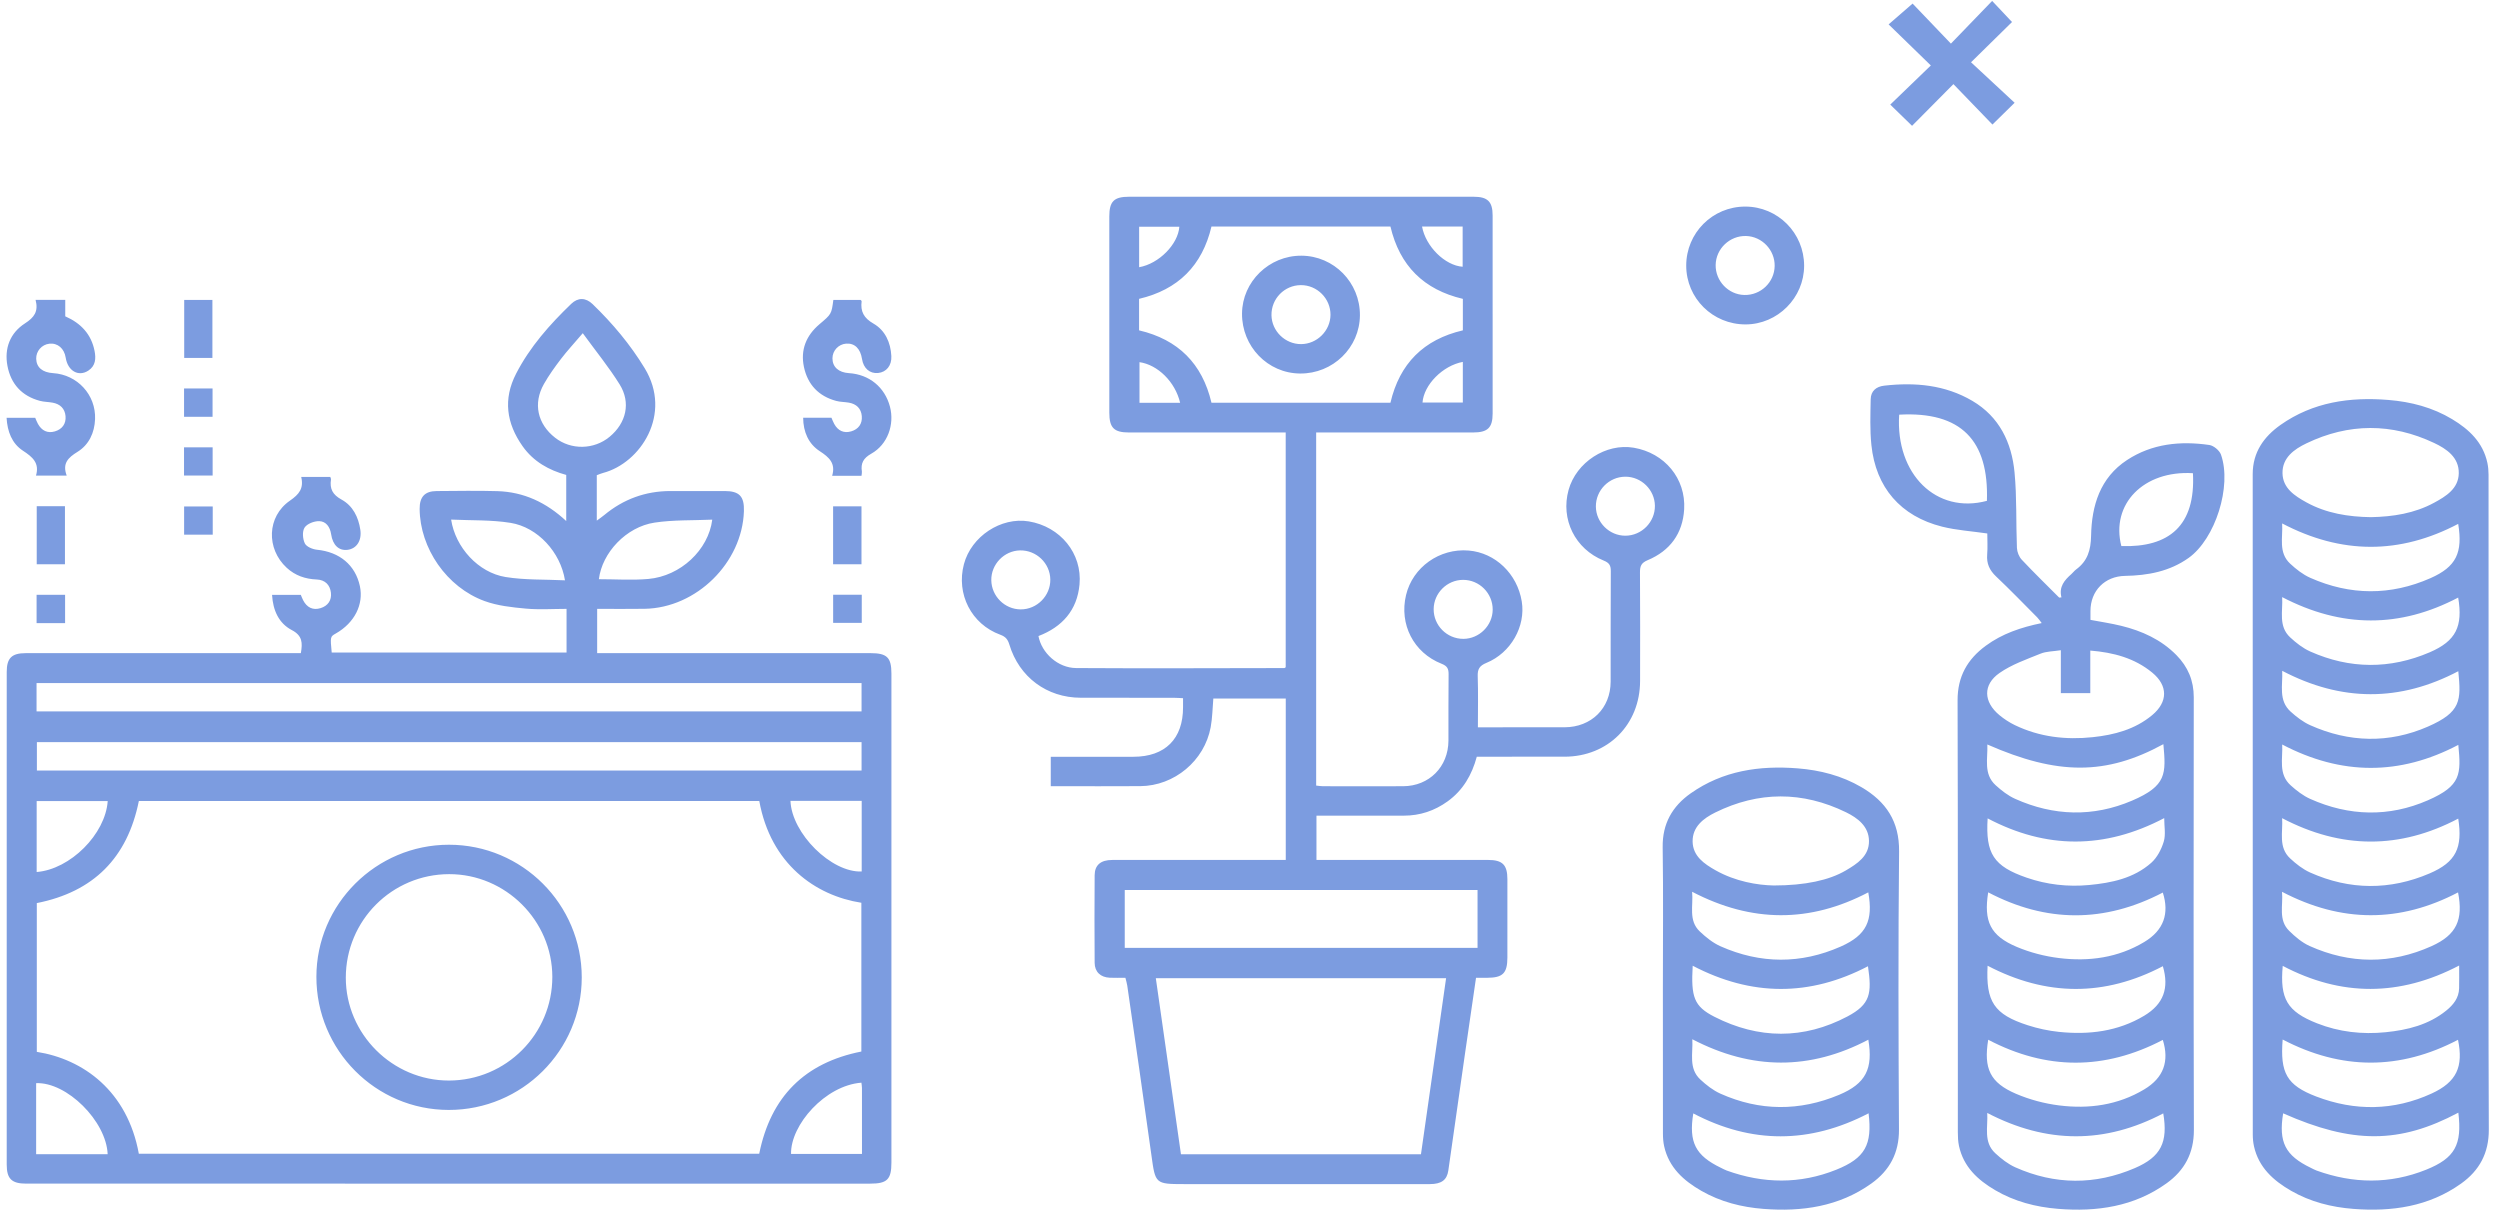<svg 
 xmlns="http://www.w3.org/2000/svg"
 xmlns:xlink="http://www.w3.org/1999/xlink"
 width="217px" height="105px">
<path fill-rule="evenodd"  fill="rgb(124, 156, 224)"
 d="M213.624,102.735 C210.815,104.737 207.610,105.192 204.265,104.931 C202.366,104.784 200.534,104.319 198.869,103.361 C197.327,102.474 196.055,101.334 195.646,99.498 C195.572,99.164 195.541,98.814 195.541,98.471 C195.536,79.364 195.537,60.257 195.535,41.149 C195.535,39.267 196.496,37.908 197.951,36.882 C200.768,34.896 203.974,34.442 207.318,34.716 C209.271,34.875 211.147,35.362 212.846,36.384 C214.326,37.274 215.527,38.406 215.906,40.183 C215.977,40.518 216.006,40.867 216.006,41.210 C216.011,50.750 216.010,60.291 216.010,69.831 C216.010,79.238 215.986,88.645 216.029,98.052 C216.038,100.089 215.210,101.604 213.624,102.735 ZM200.575,101.367 C200.743,101.448 200.906,101.541 201.080,101.604 C204.256,102.750 207.439,102.796 210.585,101.532 C213.092,100.525 213.718,99.365 213.385,96.579 C208.280,99.293 204.186,99.299 198.176,96.637 C197.771,99.143 198.356,100.296 200.575,101.367 ZM198.831,61.772 C199.338,62.229 199.905,62.669 200.522,62.946 C203.898,64.459 207.362,64.543 210.736,63.072 C213.637,61.806 213.628,60.794 213.381,58.260 C208.309,60.930 203.237,60.922 198.096,58.227 C198.158,59.479 197.743,60.791 198.831,61.772 ZM213.382,64.655 C208.310,67.326 203.237,67.319 198.095,64.623 C198.159,65.874 197.742,67.185 198.830,68.167 C199.337,68.624 199.904,69.065 200.520,69.342 C203.897,70.855 207.360,70.940 210.734,69.468 C213.642,68.200 213.625,67.190 213.382,64.655 ZM213.375,71.055 C208.303,73.724 203.231,73.714 198.089,71.017 C198.168,72.247 197.741,73.538 198.784,74.509 C199.301,74.991 199.890,75.454 200.529,75.739 C203.962,77.271 207.449,77.287 210.894,75.811 C213.181,74.831 213.770,73.581 213.375,71.055 ZM198.788,55.325 C199.306,55.806 199.895,56.268 200.535,56.553 C203.969,58.082 207.455,58.099 210.900,56.619 C213.190,55.635 213.789,54.360 213.370,51.869 C208.318,54.521 203.271,54.527 198.092,51.829 C198.164,53.063 197.744,54.355 198.788,55.325 ZM211.275,38.446 C207.592,36.709 203.873,36.717 200.201,38.481 C199.132,38.994 198.098,39.729 198.121,41.075 C198.143,42.373 199.176,43.041 200.193,43.603 C201.937,44.565 203.845,44.859 205.786,44.890 C207.719,44.853 209.575,44.561 211.275,43.641 C212.320,43.076 213.398,42.411 213.422,41.080 C213.446,39.701 212.372,38.963 211.275,38.446 ZM213.372,45.472 C208.301,48.138 203.228,48.131 198.090,45.433 C198.166,46.664 197.743,47.956 198.786,48.926 C199.304,49.408 199.892,49.871 200.532,50.155 C203.994,51.693 207.503,51.711 210.966,50.184 C213.212,49.193 213.777,47.968 213.372,45.472 ZM213.359,77.461 C208.307,80.101 203.260,80.115 198.080,77.408 C198.189,78.599 197.734,79.845 198.698,80.795 C199.219,81.309 199.816,81.816 200.474,82.112 C203.985,83.688 207.546,83.703 211.054,82.127 C213.242,81.144 213.821,79.830 213.359,77.461 ZM201.117,88.823 C203.032,89.579 205.038,89.803 207.077,89.597 C208.973,89.405 210.802,88.957 212.331,87.721 C212.947,87.223 213.431,86.627 213.451,85.784 C213.466,85.146 213.454,84.508 213.454,83.807 C208.288,86.509 203.215,86.510 198.141,83.838 C197.881,86.696 198.524,87.800 201.117,88.823 ZM213.355,90.254 C208.302,92.896 203.255,92.905 198.135,90.230 C197.905,93.123 198.478,94.195 201.054,95.179 C204.404,96.458 207.779,96.423 211.060,94.920 C213.241,93.921 213.836,92.592 213.355,90.254 ZM184.453,49.987 C182.701,50.017 181.447,51.276 181.452,53.046 C181.453,53.284 181.452,53.522 181.452,53.805 C182.362,53.978 183.250,54.107 184.117,54.320 C185.925,54.765 187.585,55.512 188.916,56.867 C189.914,57.882 190.420,59.075 190.419,60.521 C190.405,73.043 190.394,85.566 190.429,98.088 C190.434,100.093 189.616,101.592 188.061,102.709 C185.236,104.738 182.007,105.200 178.633,104.927 C176.706,104.771 174.855,104.292 173.173,103.303 C171.661,102.414 170.429,101.273 170.040,99.467 C169.957,99.082 169.941,98.676 169.941,98.280 C169.936,85.784 169.957,73.288 169.918,60.793 C169.912,58.724 170.769,57.225 172.367,56.050 C173.788,55.005 175.416,54.453 177.220,54.083 C177.071,53.892 176.967,53.726 176.832,53.591 C175.648,52.400 174.481,51.192 173.262,50.038 C172.692,49.499 172.423,48.919 172.487,48.136 C172.538,47.507 172.497,46.870 172.497,46.305 C171.133,46.106 169.826,46.027 168.577,45.714 C164.977,44.810 162.818,42.316 162.437,38.630 C162.302,37.316 162.351,35.979 162.376,34.654 C162.390,33.947 162.846,33.554 163.551,33.475 C166.228,33.173 168.830,33.402 171.199,34.795 C173.550,36.177 174.619,38.422 174.863,41.015 C175.068,43.182 174.981,45.375 175.069,47.555 C175.083,47.907 175.250,48.328 175.489,48.583 C176.543,49.706 177.649,50.780 178.736,51.872 C178.802,51.866 178.868,51.859 178.934,51.852 C178.697,50.927 179.200,50.355 179.800,49.826 C179.940,49.703 180.051,49.544 180.200,49.435 C181.198,48.702 181.483,47.761 181.507,46.501 C181.556,43.897 182.282,41.467 184.628,39.930 C186.802,38.505 189.254,38.262 191.766,38.624 C192.147,38.679 192.654,39.101 192.782,39.465 C193.743,42.208 192.288,46.776 189.972,48.428 C188.325,49.602 186.426,49.954 184.453,49.987 ZM164.848,35.993 C164.517,41.170 168.087,44.650 172.464,43.473 C172.641,38.236 170.240,35.698 164.848,35.993 ZM187.732,77.473 C182.673,80.111 177.626,80.107 172.574,77.455 C172.177,79.980 172.755,81.220 175.059,82.192 C176.216,82.680 177.484,83.007 178.732,83.160 C181.319,83.478 183.840,83.136 186.121,81.766 C187.814,80.749 188.313,79.299 187.732,77.473 ZM187.854,71.012 C182.675,73.730 177.602,73.710 172.527,71.036 C172.336,74.099 173.047,75.189 175.906,76.179 C177.665,76.788 179.489,76.993 181.335,76.819 C183.287,76.635 185.209,76.236 186.725,74.895 C187.240,74.439 187.615,73.715 187.816,73.043 C187.997,72.434 187.854,71.729 187.854,71.012 ZM176.004,88.990 C176.882,89.274 177.806,89.473 178.723,89.568 C181.317,89.837 183.833,89.533 186.115,88.166 C187.809,87.151 188.291,85.758 187.736,83.866 C182.679,86.512 177.632,86.498 172.523,83.825 C172.361,86.945 173.086,88.046 176.004,88.990 ZM173.188,100.098 C173.707,100.579 174.295,101.041 174.935,101.326 C178.369,102.855 181.855,102.872 185.300,101.393 C187.590,100.409 188.188,99.137 187.771,96.642 C182.720,99.295 177.672,99.300 172.493,96.603 C172.565,97.836 172.144,99.128 173.188,100.098 ZM174.988,94.941 C176.167,95.446 177.458,95.791 178.730,95.950 C181.316,96.275 183.838,95.929 186.119,94.560 C187.813,93.543 188.305,92.117 187.733,90.264 C182.676,92.905 177.628,92.897 172.576,90.249 C172.171,92.745 172.726,93.972 174.988,94.941 ZM173.225,68.160 C173.729,68.619 174.296,69.061 174.913,69.338 C178.261,70.841 181.693,70.934 185.055,69.498 C188.078,68.206 188.013,67.158 187.781,64.594 C182.809,67.302 178.616,67.307 172.501,64.621 C172.555,65.866 172.142,67.175 173.225,68.160 ZM178.881,60.166 C178.881,58.917 178.881,57.726 178.881,56.439 C178.212,56.544 177.623,56.533 177.121,56.737 C175.904,57.231 174.623,57.675 173.560,58.414 C172.093,59.435 172.164,60.930 173.554,62.078 C173.960,62.413 174.414,62.711 174.888,62.940 C177.031,63.974 179.308,64.235 181.649,63.987 C183.522,63.789 185.313,63.316 186.802,62.080 C188.185,60.932 188.192,59.513 186.809,58.378 C185.278,57.122 183.462,56.636 181.437,56.469 C181.437,57.747 181.437,58.957 181.437,60.166 C180.546,60.166 179.740,60.166 178.881,60.166 ZM190.347,41.074 C186.065,40.811 183.198,43.758 184.133,47.401 C188.286,47.535 190.590,45.622 190.347,41.074 ZM172.944,10.811 C171.816,9.642 170.691,8.478 169.556,7.301 C168.302,8.566 167.149,9.729 165.967,10.921 C165.234,10.209 164.665,9.656 164.074,9.080 C165.266,7.930 166.432,6.806 167.597,5.682 C166.309,4.429 165.137,3.289 163.932,2.118 C164.726,1.428 165.338,0.895 166.012,0.310 C166.994,1.336 168.127,2.520 169.339,3.787 C170.605,2.475 171.744,1.296 172.918,0.080 C173.557,0.758 174.100,1.334 174.643,1.911 C173.516,3.017 172.349,4.164 171.086,5.406 C172.439,6.663 173.640,7.779 174.869,8.920 C174.135,9.641 173.557,10.209 172.944,10.811 ZM164.831,98.050 C164.843,100.087 164.014,101.602 162.428,102.734 C159.620,104.736 156.415,105.191 153.070,104.932 C151.171,104.785 149.340,104.320 147.674,103.363 C146.132,102.477 144.859,101.338 144.450,99.502 C144.370,99.143 144.343,98.765 144.343,98.396 C144.335,94.186 144.338,89.976 144.338,85.766 C144.338,81.689 144.381,77.612 144.320,73.536 C144.290,71.496 145.156,69.989 146.747,68.866 C149.538,66.897 152.715,66.431 156.033,66.693 C157.985,66.848 159.860,67.325 161.572,68.326 C163.709,69.576 164.868,71.295 164.841,73.909 C164.759,81.955 164.784,90.003 164.831,98.050 ZM149.377,101.367 C149.545,101.448 149.708,101.541 149.882,101.604 C153.058,102.750 156.241,102.796 159.387,101.532 C161.894,100.525 162.521,99.363 162.194,96.635 C157.076,99.296 152.029,99.296 146.976,96.644 C146.573,99.144 147.158,100.297 149.377,101.367 ZM147.589,93.701 C148.107,94.183 148.696,94.644 149.335,94.930 C152.740,96.454 156.203,96.466 159.629,95.033 C161.965,94.056 162.590,92.761 162.172,90.246 C157.121,92.899 152.074,92.904 146.893,90.206 C146.966,91.439 146.545,92.731 147.589,93.701 ZM162.140,83.870 C157.089,86.507 152.041,86.501 146.926,83.826 C146.771,86.534 147.031,87.347 148.808,88.254 C152.637,90.208 156.554,90.240 160.357,88.229 C162.357,87.171 162.486,86.232 162.140,83.870 ZM160.231,70.504 C156.456,68.667 152.640,68.667 148.873,70.530 C147.861,71.031 146.901,71.765 146.919,73.043 C146.936,74.313 147.926,74.985 148.912,75.542 C150.645,76.520 152.553,76.831 153.956,76.860 C156.680,76.858 158.770,76.405 160.209,75.560 C161.208,74.973 162.242,74.309 162.228,72.995 C162.215,71.727 161.245,70.998 160.231,70.504 ZM162.167,77.457 C157.116,80.103 152.068,80.114 146.876,77.405 C146.994,78.619 146.530,79.893 147.543,80.852 C148.075,81.355 148.680,81.844 149.342,82.138 C152.803,83.675 156.313,83.693 159.775,82.161 C162.024,81.165 162.603,79.904 162.167,77.457 ZM151.517,28.159 C148.668,28.165 146.368,25.890 146.364,23.061 C146.360,20.221 148.645,17.931 151.484,17.931 C154.317,17.932 156.599,20.225 156.598,23.068 C156.596,25.851 154.297,28.154 151.517,28.159 ZM151.563,20.485 C150.143,20.444 148.939,21.591 148.919,23.003 C148.899,24.390 150.021,25.567 151.398,25.604 C152.828,25.642 154.018,24.509 154.041,23.087 C154.064,21.703 152.941,20.525 151.563,20.485 ZM143.018,48.623 C142.459,48.857 142.347,49.140 142.350,49.678 C142.371,52.822 142.365,55.967 142.359,59.112 C142.352,62.892 139.579,65.673 135.809,65.681 C133.278,65.687 130.747,65.682 128.186,65.682 C127.758,67.269 126.987,68.596 125.655,69.558 C124.516,70.379 123.256,70.799 121.853,70.799 C119.347,70.799 116.841,70.799 114.269,70.799 C114.269,72.058 114.269,73.293 114.269,74.643 C114.524,74.643 114.805,74.643 115.086,74.643 C119.779,74.643 124.471,74.643 129.164,74.643 C130.415,74.644 130.840,75.064 130.842,76.311 C130.844,78.577 130.844,80.842 130.841,83.107 C130.840,84.473 130.448,84.866 129.097,84.872 C128.805,84.873 128.514,84.872 128.119,84.872 C127.795,87.098 127.477,89.254 127.168,91.411 C126.682,94.807 126.207,98.204 125.715,101.598 C125.594,102.433 125.109,102.779 124.112,102.780 C116.993,102.782 109.873,102.781 102.754,102.780 C100.284,102.780 100.282,102.741 99.949,100.317 C99.272,95.391 98.552,90.471 97.846,85.549 C97.816,85.341 97.750,85.139 97.685,84.871 C97.232,84.871 96.782,84.886 96.334,84.867 C95.529,84.834 95.020,84.362 95.015,83.570 C94.997,81.039 94.997,78.507 95.015,75.975 C95.021,75.083 95.546,74.646 96.540,74.645 C101.259,74.641 105.979,74.642 110.699,74.642 C110.986,74.642 111.273,74.642 111.604,74.642 C111.604,69.948 111.604,65.321 111.604,60.630 C109.528,60.630 107.440,60.630 105.317,60.630 C105.245,61.451 105.239,62.300 105.087,63.123 C104.548,66.037 101.932,68.215 98.979,68.237 C96.580,68.255 94.180,68.241 91.780,68.241 C91.601,68.241 91.422,68.241 91.206,68.241 C91.206,67.373 91.206,66.585 91.206,65.689 C91.762,65.689 92.312,65.689 92.861,65.689 C94.701,65.688 96.541,65.689 98.381,65.688 C101.135,65.687 102.696,64.128 102.688,61.387 C102.687,61.150 102.688,60.913 102.688,60.603 C102.392,60.590 102.136,60.569 101.880,60.568 C99.187,60.565 96.494,60.571 93.801,60.564 C90.864,60.556 88.467,58.775 87.612,55.948 C87.480,55.513 87.297,55.267 86.829,55.096 C84.310,54.178 82.982,51.555 83.669,48.968 C84.309,46.557 86.885,44.858 89.297,45.256 C92.033,45.708 93.951,48.035 93.702,50.736 C93.496,52.967 92.203,54.420 90.138,55.209 C90.409,56.673 91.822,57.977 93.409,57.987 C99.435,58.026 105.461,57.995 111.486,57.988 C111.508,57.988 111.529,57.962 111.599,57.918 C111.599,54.156 111.599,41.409 111.599,37.539 C111.282,37.539 110.996,37.539 110.710,37.539 C106.470,37.539 102.230,37.540 97.991,37.539 C96.690,37.538 96.289,37.132 96.289,35.816 C96.287,30.139 96.287,24.463 96.288,18.786 C96.289,17.479 96.692,17.077 98.004,17.077 C107.977,17.076 117.950,17.076 127.922,17.078 C129.130,17.078 129.560,17.505 129.560,18.703 C129.562,24.433 129.562,30.163 129.561,35.893 C129.560,37.127 129.134,37.538 127.863,37.539 C123.623,37.540 119.383,37.539 115.144,37.539 C114.857,37.539 114.571,37.539 114.243,37.539 C114.243,44.798 114.243,60.938 114.243,68.187 C114.431,68.206 114.632,68.244 114.834,68.244 C117.154,68.248 119.474,68.255 121.794,68.244 C124.052,68.234 125.714,66.560 125.725,64.292 C125.734,62.373 125.712,60.454 125.738,58.536 C125.744,58.046 125.624,57.808 125.125,57.612 C122.693,56.653 121.441,54.180 122.044,51.653 C122.621,49.232 124.955,47.574 127.484,47.787 C129.796,47.982 131.695,49.802 132.088,52.200 C132.442,54.361 131.153,56.667 129.019,57.539 C128.422,57.783 128.244,58.081 128.266,58.702 C128.315,60.137 128.281,61.574 128.281,63.130 C128.576,63.130 128.830,63.130 129.084,63.130 C131.323,63.130 133.563,63.135 135.803,63.128 C138.134,63.121 139.798,61.479 139.804,59.169 C139.813,55.971 139.796,52.773 139.818,49.575 C139.821,49.078 139.685,48.852 139.198,48.656 C136.711,47.654 135.449,45.070 136.151,42.533 C136.817,40.124 139.397,38.450 141.810,38.862 C144.486,39.319 146.342,41.531 146.185,44.211 C146.061,46.310 144.955,47.814 143.018,48.623 ZM91.167,50.302 C91.150,48.889 89.955,47.743 88.532,47.775 C87.154,47.806 86.023,48.985 86.045,50.365 C86.067,51.754 87.214,52.891 88.598,52.895 C90.012,52.899 91.184,51.715 91.167,50.302 ZM102.507,100.188 C109.511,100.188 116.403,100.188 123.340,100.188 C124.068,95.087 124.791,90.020 125.521,84.907 C117.099,84.907 108.743,84.907 100.325,84.907 C101.055,90.018 101.778,95.086 102.507,100.188 ZM98.908,34.963 C100.111,34.963 101.249,34.963 102.435,34.963 C102.010,33.143 100.490,31.661 98.908,31.435 C98.908,32.610 98.908,33.787 98.908,34.963 ZM98.877,19.679 C98.877,20.881 98.877,22.035 98.877,23.194 C100.595,22.896 102.263,21.198 102.366,19.679 C101.211,19.679 100.057,19.679 98.877,19.679 ZM126.958,19.662 C125.752,19.662 124.596,19.662 123.433,19.662 C123.750,21.402 125.428,23.047 126.958,23.154 C126.958,21.998 126.958,20.843 126.958,19.662 ZM126.973,34.938 C126.973,33.732 126.973,32.575 126.973,31.412 C125.224,31.737 123.588,33.404 123.474,34.938 C124.632,34.938 125.791,34.938 126.973,34.938 ZM120.691,34.957 C121.483,31.559 123.572,29.468 126.976,28.675 C126.976,27.762 126.976,26.863 126.976,25.941 C123.587,25.146 121.489,23.064 120.690,19.661 C115.514,19.661 110.349,19.661 105.156,19.661 C104.357,23.045 102.268,25.141 98.872,25.940 C98.872,26.859 98.872,27.758 98.872,28.675 C102.270,29.472 104.358,31.566 105.155,34.957 C110.341,34.957 115.507,34.957 120.691,34.957 ZM97.628,77.253 C97.628,78.972 97.628,80.633 97.628,82.276 C107.867,82.276 118.040,82.276 128.251,82.276 C128.251,80.591 128.251,78.950 128.251,77.253 C117.993,77.253 107.800,77.253 97.628,77.253 ZM129.566,52.920 C129.574,51.495 128.410,50.326 126.990,50.332 C125.602,50.339 124.456,51.478 124.442,52.865 C124.429,54.286 125.591,55.454 127.017,55.453 C128.396,55.452 129.557,54.297 129.566,52.920 ZM141.082,41.378 C139.663,41.381 138.503,42.560 138.522,43.980 C138.539,45.360 139.702,46.503 141.083,46.499 C142.498,46.495 143.665,45.309 143.646,43.895 C143.627,42.514 142.466,41.374 141.082,41.378 ZM112.962,22.194 C115.784,22.209 118.059,24.525 118.041,27.366 C118.023,30.180 115.695,32.445 112.846,32.422 C110.035,32.399 107.784,30.070 107.808,27.209 C107.830,24.444 110.158,22.180 112.962,22.194 ZM112.936,29.869 C114.316,29.863 115.473,28.713 115.487,27.335 C115.500,25.919 114.327,24.740 112.911,24.749 C111.486,24.758 110.341,25.932 110.364,27.360 C110.386,28.738 111.551,29.875 112.936,29.869 ZM75.536,102.740 C51.114,102.740 26.693,102.740 2.272,102.739 C1.013,102.739 0.583,102.321 0.583,101.083 C0.582,86.828 0.583,72.572 0.584,58.316 C0.585,57.123 1.019,56.694 2.224,56.694 C9.716,56.692 17.208,56.693 24.700,56.693 C25.151,56.693 25.603,56.693 26.114,56.693 C26.271,55.794 26.254,55.174 25.322,54.687 C24.207,54.104 23.691,52.985 23.615,51.637 C24.456,51.637 25.265,51.637 26.112,51.637 C26.167,51.766 26.227,51.936 26.310,52.096 C26.633,52.724 27.150,52.997 27.828,52.786 C28.457,52.591 28.802,52.110 28.724,51.445 C28.643,50.755 28.203,50.330 27.500,50.301 C26.501,50.261 25.621,49.961 24.884,49.281 C23.096,47.630 23.163,44.841 25.165,43.458 C25.968,42.904 26.382,42.393 26.145,41.396 C27.030,41.396 27.840,41.396 28.669,41.396 C28.691,41.476 28.738,41.552 28.728,41.620 C28.609,42.431 28.868,42.939 29.650,43.366 C30.623,43.898 31.116,44.885 31.278,45.992 C31.414,46.926 30.953,47.628 30.168,47.725 C29.415,47.818 28.885,47.324 28.742,46.372 C28.649,45.748 28.308,45.249 27.704,45.236 C27.270,45.226 26.654,45.461 26.438,45.794 C26.223,46.124 26.272,46.778 26.460,47.167 C26.601,47.459 27.134,47.680 27.514,47.717 C29.470,47.910 30.844,49.042 31.238,50.876 C31.579,52.471 30.770,54.066 29.151,54.985 C28.661,55.264 28.661,55.264 28.792,56.641 C35.569,56.641 42.350,56.641 49.177,56.641 C49.177,55.410 49.177,54.194 49.177,52.850 C48.011,52.850 46.817,52.934 45.640,52.827 C44.435,52.716 43.187,52.582 42.062,52.172 C38.769,50.973 36.452,47.581 36.425,44.173 C36.417,43.127 36.877,42.630 37.895,42.624 C39.655,42.614 41.415,42.579 43.173,42.631 C45.448,42.700 47.400,43.600 49.149,45.226 C49.149,43.849 49.149,42.571 49.149,41.224 C47.658,40.816 46.307,40.072 45.361,38.731 C43.957,36.740 43.657,34.644 44.801,32.428 C46.001,30.101 47.714,28.172 49.582,26.374 C50.168,25.810 50.841,25.821 51.439,26.398 C53.167,28.069 54.702,29.891 55.959,31.960 C58.383,35.947 55.601,40.199 52.340,41.053 C52.163,41.099 51.995,41.177 51.801,41.248 C51.801,42.526 51.801,43.799 51.801,45.190 C52.061,44.997 52.266,44.859 52.455,44.702 C54.116,43.325 56.025,42.628 58.183,42.622 C59.756,42.618 61.329,42.619 62.902,42.622 C64.178,42.624 64.613,43.083 64.572,44.373 C64.428,48.846 60.448,52.769 55.960,52.844 C54.604,52.867 53.247,52.848 51.833,52.848 C51.833,54.127 51.833,55.362 51.833,56.693 C52.146,56.693 52.456,56.693 52.766,56.693 C60.365,56.693 67.963,56.693 75.561,56.693 C76.992,56.693 77.374,57.065 77.375,58.464 C77.376,72.613 77.376,86.762 77.375,100.911 C77.375,102.374 77.007,102.740 75.536,102.740 ZM44.315,45.384 C42.635,45.113 40.899,45.183 39.158,45.100 C39.525,47.513 41.514,49.700 43.882,50.085 C45.562,50.358 47.298,50.287 49.040,50.372 C48.655,47.939 46.680,45.766 44.315,45.384 ZM56.278,50.253 C59.072,50.005 61.493,47.740 61.824,45.105 C60.139,45.181 58.454,45.115 56.815,45.363 C54.357,45.734 52.260,47.975 51.983,50.275 C53.418,50.275 54.859,50.379 56.278,50.253 ZM65.901,100.142 C66.896,95.196 69.845,92.249 74.766,91.273 C74.766,86.955 74.766,82.653 74.766,78.360 C70.770,77.740 66.892,74.983 65.906,69.525 C47.960,69.525 30.005,69.525 12.053,69.525 C11.060,74.467 8.111,77.414 3.195,78.388 C3.195,82.709 3.195,87.010 3.195,91.301 C7.230,91.934 11.065,94.711 12.050,100.142 C29.996,100.142 47.951,100.142 65.901,100.142 ZM9.349,69.535 C7.293,69.535 5.239,69.535 3.183,69.535 C3.183,71.624 3.183,73.656 3.183,75.691 C6.101,75.459 9.153,72.403 9.349,69.535 ZM3.137,97.039 C3.137,98.066 3.137,99.094 3.137,100.187 C5.030,100.187 6.833,100.187 8.636,100.187 C8.871,100.187 9.107,100.187 9.345,100.187 C9.227,97.310 5.795,93.906 3.137,94.019 C3.137,95.024 3.137,96.031 3.137,97.039 ZM52.913,37.915 C54.359,36.717 54.775,34.956 53.785,33.366 C52.853,31.868 51.727,30.491 50.585,28.921 C49.817,29.822 49.218,30.466 48.688,31.161 C48.157,31.857 47.641,32.575 47.211,33.334 C46.255,35.023 46.651,36.799 48.188,37.998 C49.570,39.075 51.553,39.041 52.913,37.915 ZM74.783,59.290 C50.899,59.290 27.054,59.290 3.173,59.290 C3.173,60.123 3.173,60.912 3.173,61.752 C27.088,61.752 50.933,61.752 74.783,61.752 C74.783,60.904 74.783,60.115 74.783,59.290 ZM74.784,64.418 C50.875,64.418 27.029,64.418 3.202,64.418 C3.202,65.284 3.202,66.093 3.202,66.885 C27.093,66.885 50.920,66.885 74.784,66.885 C74.784,66.055 74.784,65.266 74.784,64.418 ZM74.795,69.513 C72.690,69.513 70.651,69.513 68.612,69.513 C68.721,72.346 72.161,75.755 74.795,75.646 C74.795,73.632 74.795,71.616 74.795,69.513 ZM74.818,94.436 C74.818,94.282 74.787,94.129 74.771,93.977 C71.631,94.212 68.610,97.641 68.663,100.163 C70.678,100.163 72.693,100.163 74.820,100.163 C74.820,98.201 74.821,96.318 74.818,94.436 ZM38.967,73.323 C45.328,73.322 50.496,78.485 50.496,84.841 C50.495,91.189 45.315,96.349 38.949,96.343 C32.604,96.337 27.457,91.157 27.463,84.782 C27.468,78.478 32.643,73.324 38.967,73.323 ZM38.970,93.791 C43.926,93.784 47.943,89.758 47.942,84.799 C47.940,79.908 43.885,75.868 38.985,75.876 C34.022,75.883 30.017,79.898 30.016,84.865 C30.016,89.757 34.069,93.797 38.970,93.791 ZM74.801,54.066 C73.984,54.066 73.180,54.066 72.317,54.066 C72.317,53.283 72.317,52.479 72.317,51.625 C73.121,51.625 73.925,51.625 74.801,51.625 C74.801,52.469 74.801,53.236 74.801,54.066 ZM72.313,43.948 C73.127,43.948 73.932,43.948 74.777,43.948 C74.777,45.615 74.777,47.251 74.777,48.978 C73.940,48.978 73.154,48.978 72.313,48.978 C72.313,47.307 72.313,45.652 72.313,43.948 ZM76.219,32.376 C75.498,32.449 74.945,31.967 74.822,31.157 C74.684,30.257 74.180,29.770 73.443,29.827 C72.778,29.878 72.257,30.439 72.257,31.104 C72.257,31.853 72.790,32.332 73.684,32.388 C75.448,32.497 76.802,33.605 77.249,35.302 C77.656,36.853 77.047,38.580 75.633,39.377 C74.937,39.770 74.703,40.206 74.811,40.930 C74.825,41.029 74.794,41.136 74.779,41.299 C73.915,41.299 73.127,41.299 72.231,41.299 C72.550,40.215 71.977,39.696 71.154,39.161 C70.182,38.528 69.722,37.496 69.714,36.260 C70.547,36.260 71.340,36.260 72.170,36.260 C72.243,36.427 72.314,36.620 72.412,36.799 C72.735,37.389 73.247,37.629 73.884,37.442 C74.515,37.256 74.861,36.784 74.804,36.117 C74.747,35.455 74.336,35.065 73.684,34.950 C73.320,34.886 72.939,34.895 72.584,34.800 C71.053,34.390 70.102,33.375 69.780,31.846 C69.468,30.366 69.978,29.120 71.126,28.146 C72.167,27.263 72.173,27.271 72.335,26.032 C73.117,26.032 73.906,26.032 74.699,26.032 C74.729,26.068 74.793,26.112 74.789,26.147 C74.677,27.038 74.976,27.605 75.817,28.088 C76.829,28.670 77.309,29.725 77.369,30.911 C77.410,31.731 76.939,32.303 76.219,32.376 ZM15.981,43.959 C16.782,43.959 17.586,43.959 18.465,43.959 C18.465,44.793 18.465,45.578 18.465,46.408 C17.627,46.408 16.823,46.408 15.981,46.408 C15.981,45.589 15.981,44.804 15.981,43.959 ZM15.973,38.831 C16.808,38.831 17.612,38.831 18.457,38.831 C18.457,39.643 18.457,40.428 18.457,41.275 C17.663,41.275 16.858,41.275 15.973,41.275 C15.973,40.448 15.973,39.663 15.973,38.831 ZM15.976,33.721 C16.794,33.721 17.598,33.721 18.450,33.721 C18.450,34.531 18.450,35.335 18.450,36.179 C17.637,36.179 16.852,36.179 15.976,36.179 C15.976,35.345 15.976,34.561 15.976,33.721 ZM15.989,26.032 C16.801,26.032 17.588,26.032 18.437,26.032 C18.437,27.679 18.437,29.334 18.437,31.071 C17.609,31.071 16.823,31.071 15.989,31.071 C15.989,29.385 15.989,27.730 15.989,26.032 ZM5.638,43.940 C5.638,45.591 5.638,47.247 5.638,48.979 C4.806,48.979 4.020,48.979 3.188,48.979 C3.188,47.291 3.188,45.635 3.188,43.940 C4.004,43.940 4.791,43.940 5.638,43.940 ZM5.650,54.089 C4.838,54.089 4.053,54.089 3.176,54.089 C3.176,53.254 3.176,52.470 3.176,51.630 C3.994,51.630 4.798,51.630 5.650,51.630 C5.650,52.441 5.650,53.245 5.650,54.089 ZM5.702,31.044 C5.578,30.246 5.005,29.755 4.290,29.833 C3.625,29.904 3.121,30.482 3.142,31.146 C3.166,31.892 3.685,32.331 4.611,32.389 C6.722,32.523 8.333,34.275 8.252,36.379 C8.206,37.566 7.721,38.607 6.724,39.223 C5.909,39.726 5.394,40.224 5.789,41.281 C4.855,41.281 4.045,41.281 3.124,41.281 C3.448,40.187 2.821,39.664 1.988,39.119 C1.033,38.493 0.638,37.457 0.571,36.263 C1.421,36.263 2.215,36.263 3.055,36.263 C3.125,36.421 3.195,36.614 3.293,36.792 C3.616,37.379 4.121,37.635 4.763,37.445 C5.391,37.260 5.747,36.790 5.689,36.121 C5.631,35.461 5.218,35.069 4.567,34.951 C4.203,34.884 3.822,34.890 3.467,34.795 C1.895,34.378 0.943,33.327 0.647,31.760 C0.358,30.237 0.880,28.900 2.166,28.071 C2.968,27.554 3.354,27.040 3.088,26.027 C4.013,26.027 4.803,26.027 5.664,26.027 C5.664,26.506 5.664,26.973 5.664,27.457 C7.034,28.059 7.924,29.018 8.208,30.461 C8.337,31.119 8.303,31.752 7.668,32.169 C6.811,32.732 5.881,32.194 5.702,31.044 Z"/>
</svg>